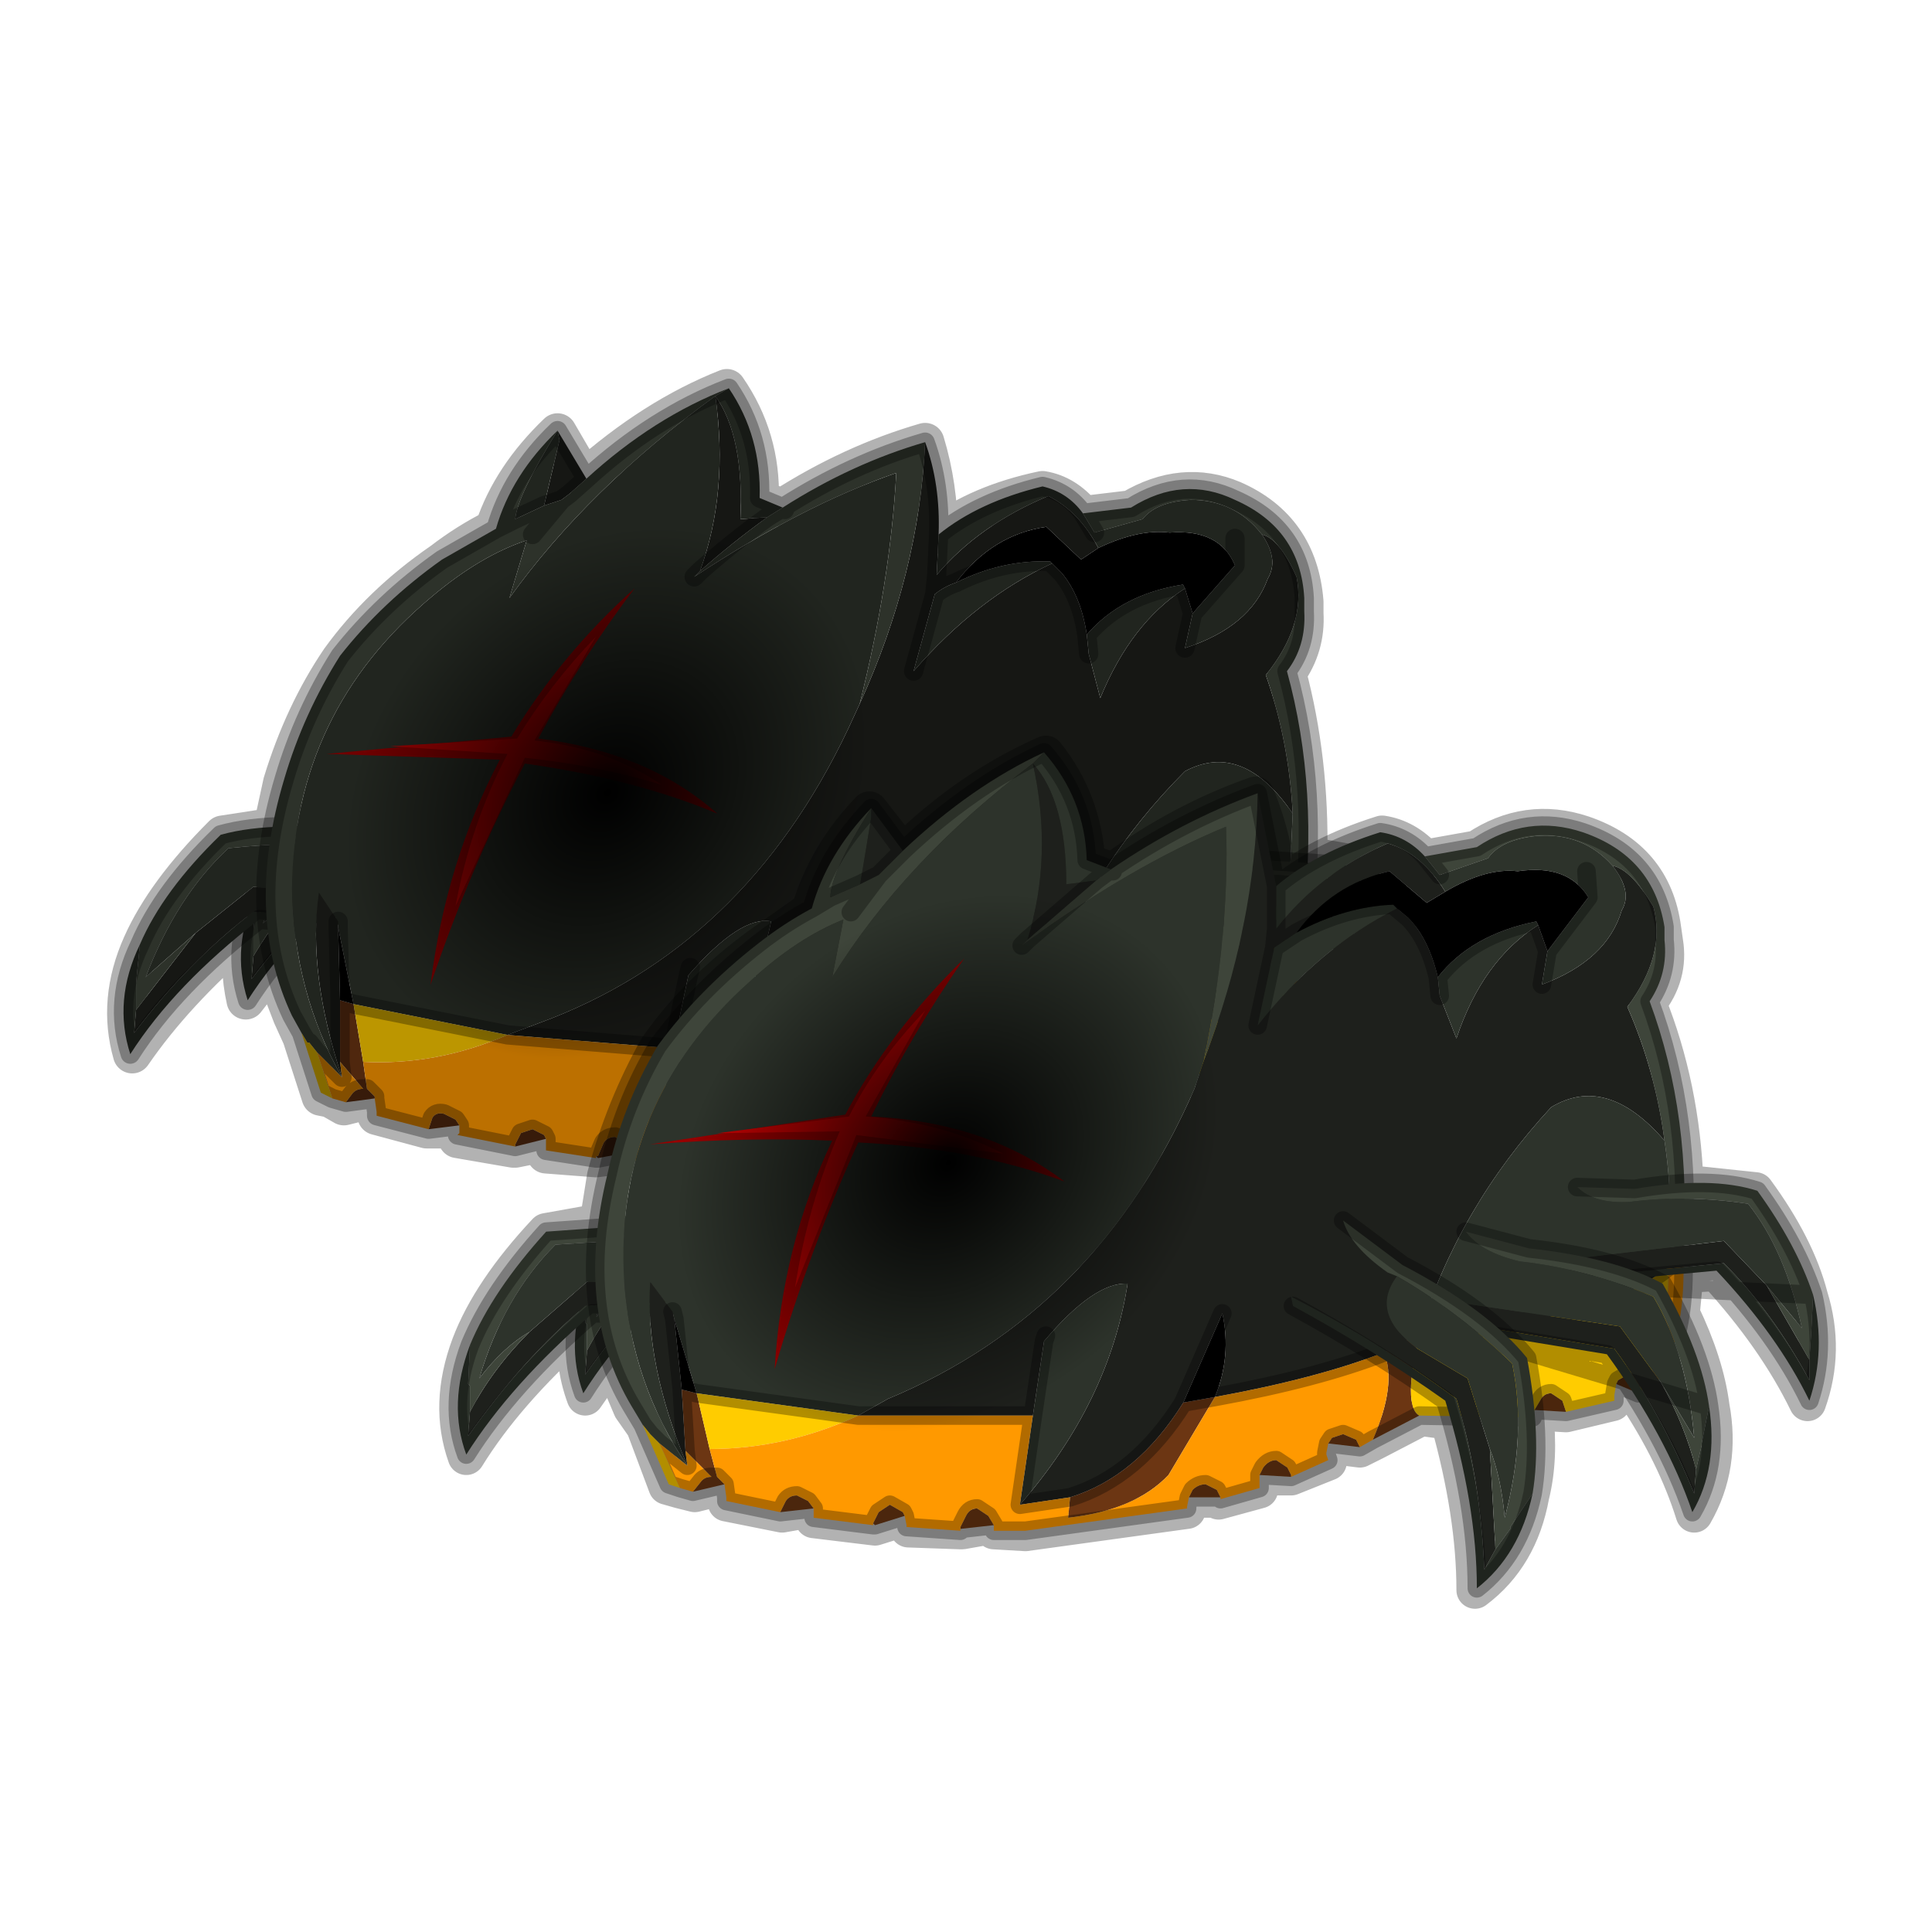 <?xml version="1.0" encoding="UTF-8" standalone="no"?>
<svg xmlns:xlink="http://www.w3.org/1999/xlink" height="520.0px" width="520.0px" xmlns="http://www.w3.org/2000/svg">
  <g transform="matrix(10.0, 0.0, 0.0, 10.0, 0.0, 0.0)">
    <use height="52.0" transform="matrix(1.0, 0.0, 0.0, 1.0, 0.0, 0.0)" width="52.0" xlink:href="#shape0"/>
    <use height="23.35" transform="matrix(1.036, 0.0, 0.0, 1.036, 2.885, 9.932)" width="34.7" xlink:href="#sprite0"/>
    <use height="23.5" transform="matrix(1.0, 0.0, 0.0, 1.0, 11.8, 19.8)" width="37.6" xlink:href="#shape3"/>
    <use height="141.85" transform="matrix(0.108, 0.002, -0.023, 0.105, 19.15, 23.7)" width="148.25" xlink:href="#sprite1"/>
  </g>
  <defs>
    <g id="shape0" transform="matrix(1.0, 0.0, 0.0, 1.0, 0.0, 0.0)">
      <path d="M52.0 0.0 L52.0 52.0 0.0 52.0 0.0 0.0 52.0 0.0" fill="#795fa9" fill-opacity="0.0" fill-rule="evenodd" stroke="none"/>
    </g>
    <g id="sprite0" transform="matrix(1.0, 0.0, 0.0, 1.0, 0.4, 0.5)">
      <use height="23.35" transform="matrix(1.0, 0.0, 0.0, 1.0, -0.4, -0.5)" width="34.7" xlink:href="#shape1"/>
      <use height="141.85" transform="matrix(0.099, 0.009, -0.028, 0.1, 7.25, 2.75)" width="148.25" xlink:href="#sprite1"/>
    </g>
    <g id="shape1" transform="matrix(1.0, 0.0, 0.0, 1.0, 0.4, 0.5)">
      <path d="M30.7 5.55 Q30.55 3.65 28.85 2.9 27.55 2.35 26.2 3.15 L24.95 3.3 Q24.5 2.75 23.9 2.65 22.25 3.0 21.2 3.8 21.2 2.55 20.85 1.4 18.95 1.95 17.15 3.1 L16.55 2.9 Q16.6 1.3 15.7 0.0 13.8 0.75 12.0 2.35 L11.3 1.15 Q10.1 2.3 9.65 3.65 8.95 4.0 8.3 4.5 6.7 5.6 5.65 7.05 4.7 8.45 4.15 10.25 L3.9 11.4 2.6 11.6 Q1.1 13.1 0.5 14.45 -0.15 15.9 0.25 17.3 1.35 15.7 3.15 14.15 3.0 15.0 3.2 15.9 L3.9 15.0 4.4 16.3 4.65 16.85 5.15 18.4 5.4 18.45 5.75 18.65 6.55 18.45 6.6 18.8 6.6 18.9 7.9 19.25 8.7 19.25 8.7 19.4 8.7 19.5 10.15 19.75 10.15 19.7 10.2 19.75 10.95 19.6 11.0 19.85 11.0 19.9 12.3 20.0 13.1 19.9 13.15 20.1 13.9 20.1 17.95 19.8 17.95 19.75 18.0 19.5 18.75 19.55 18.75 19.6 19.75 19.4 19.75 19.3 19.7 19.2 19.8 19.05 20.55 19.1 20.6 19.1 21.5 18.8 21.45 18.7 21.5 18.6 21.55 18.35 22.3 18.5 22.65 18.35 Q23.25 18.1 23.85 17.8 L24.55 17.9 Q25.05 20.35 24.9 22.35 26.05 21.55 26.45 20.0 26.75 19.05 26.7 17.8 L27.5 17.95 28.65 17.7 28.65 17.55 28.75 17.25 29.2 17.5 Q30.05 19.2 30.4 20.7 31.15 19.55 31.05 17.95 31.0 16.85 30.45 15.55 L30.6 14.45 31.4 14.5 Q32.8 16.25 33.45 17.95 34.0 16.7 33.7 15.25 33.45 13.95 32.5 12.45 L30.8 12.15 Q30.85 9.65 30.25 7.4 30.75 6.7 30.7 5.85 L30.7 5.55 Z" fill="none" stroke="#000000" stroke-linecap="round" stroke-linejoin="round" stroke-opacity="0.302" stroke-width="1.0"/>
      <path d="M11.15 12.55 L11.35 12.1 11.4 10.75 11.3 10.15 Q10.7 10.55 9.6 10.55 L9.4 10.5 Q9.35 11.7 7.85 11.7 L6.45 11.55 Q5.65 12.1 4.95 12.75 4.05 13.65 3.4 14.75 L3.35 15.35 Q4.75 13.5 6.45 12.2 L11.15 12.55" fill="#161714" fill-rule="evenodd" stroke="none"/>
      <path d="M3.4 14.75 Q4.05 13.65 4.95 12.75 L3.65 13.9 Q4.45 11.8 5.8 10.55 7.65 10.35 9.4 10.5 L9.6 10.55 Q10.7 10.55 11.3 10.15 L9.4 10.15 Q7.05 9.8 5.6 10.2 4.1 11.65 3.5 13.05 L3.4 14.05 3.4 14.75" fill="#2d322a" fill-rule="evenodd" stroke="none"/>
      <path d="M11.15 12.55 L6.45 12.2 Q4.75 13.5 3.35 15.35 L3.4 14.75 3.4 14.05 3.5 13.05 Q2.8 14.5 3.25 15.9 4.4 14.1 6.6 12.4 L11.05 12.7 11.15 12.55 M4.95 12.75 Q5.65 12.1 6.45 11.55 L7.85 11.7 Q9.35 11.7 9.4 10.5 7.65 10.35 5.8 10.55 4.45 11.8 3.65 13.9 L4.95 12.75" fill="#21251f" fill-rule="evenodd" stroke="none"/>
      <path d="M11.3 10.15 L9.4 10.15 Q7.05 9.8 5.6 10.2 4.1 11.65 3.5 13.05 2.8 14.5 3.25 15.9 4.4 14.1 6.6 12.4 L11.05 12.7" fill="none" stroke="#000000" stroke-linecap="round" stroke-linejoin="round" stroke-opacity="0.302" stroke-width="0.5"/>
      <path d="M8.1 13.95 L8.3 13.5 8.35 12.15 8.25 11.55 Q7.65 11.95 6.55 11.95 L6.35 11.9 Q6.3 13.1 4.8 13.1 L3.4 12.95 1.9 14.15 0.35 16.15 0.3 16.75 Q1.7 14.9 3.4 13.6 L8.1 13.95" fill="#161714" fill-rule="evenodd" stroke="none"/>
      <path d="M0.35 16.15 L1.9 14.15 0.6 15.3 Q1.4 13.2 2.75 11.95 4.6 11.75 6.35 11.9 L6.55 11.95 Q7.65 11.95 8.25 11.55 L6.35 11.55 Q4.0 11.2 2.55 11.6 1.05 13.05 0.45 14.45 L0.35 15.45 0.35 16.15" fill="#2d322a" fill-rule="evenodd" stroke="none"/>
      <path d="M8.1 13.95 L3.4 13.6 Q1.7 14.9 0.3 16.75 L0.35 16.15 0.35 15.45 0.45 14.45 Q-0.25 15.9 0.2 17.3 1.35 15.5 3.55 13.8 L8.0 14.1 8.1 13.95 M1.9 14.15 L3.4 12.95 4.8 13.1 Q6.3 13.1 6.35 11.9 4.6 11.75 2.75 11.95 1.4 13.2 0.6 15.3 L1.9 14.15" fill="#21251f" fill-rule="evenodd" stroke="none"/>
      <path d="M8.25 11.55 L6.35 11.55 Q4.0 11.2 2.55 11.6 1.05 13.05 0.45 14.45 -0.25 15.9 0.2 17.3 1.35 15.5 3.55 13.8 L8.0 14.1" fill="none" stroke="#000000" stroke-linecap="round" stroke-linejoin="round" stroke-opacity="0.302" stroke-width="0.5"/>
      <path d="M10.95 3.05 L11.35 1.35 11.3 1.1 12.05 2.35 11.6 2.75 11.4 2.9 10.95 3.05 M20.85 1.4 Q21.25 2.5 21.2 3.8 L21.15 4.85 Q22.25 3.55 24.05 2.8 24.85 3.2 25.35 4.15 L24.9 4.45 24.0 3.6 Q22.6 3.8 21.65 5.05 21.35 5.15 21.1 5.35 L20.55 7.35 Q22.2 5.45 24.15 4.55 L24.4 4.8 Q24.9 5.4 25.05 6.4 L25.1 6.9 25.4 8.05 Q26.2 6.1 27.6 5.2 L27.8 5.85 27.6 6.75 Q29.3 6.2 29.75 4.95 30.05 4.45 29.6 3.8 30.05 3.9 30.5 4.9 30.75 6.15 29.7 7.45 30.3 9.15 30.4 11.05 29.1 9.15 27.6 9.95 25.15 12.4 24.0 15.6 L23.05 16.05 18.85 16.95 Q19.3 15.9 19.2 14.8 L18.0 17.0 Q16.75 18.9 15.05 19.3 L13.85 19.4 Q16.2 16.9 16.85 13.85 16.05 13.7 14.7 15.25 L14.3 17.15 10.0 16.8 10.8 16.5 Q16.15 14.55 18.85 8.85 L19.15 8.2 Q20.7 4.8 20.85 1.4 M21.1 5.35 L21.15 4.85 21.1 5.35 M15.0 4.75 Q15.75 2.7 15.4 0.2 16.15 1.25 16.05 3.4 L16.75 3.35 Q15.85 4.0 15.0 4.75 M14.75 15.05 L14.7 15.25 14.75 15.05 M5.6 13.85 L5.6 14.0 5.65 15.9 5.65 17.5 5.7 17.9 Q4.8 15.2 5.1 13.1 L5.6 13.85" fill="#161714" fill-rule="evenodd" stroke="none"/>
      <path d="M11.3 1.1 L11.35 1.35 10.95 3.05 10.2 3.4 Q10.25 2.8 11.3 1.1 M5.7 17.9 Q4.45 15.7 4.4 13.0 4.45 8.4 8.05 5.4 9.3 4.35 10.5 3.95 L10.05 5.45 Q12.1 2.6 15.4 0.2 L15.75 0.0 Q16.6 1.25 16.55 2.85 L17.15 3.1 16.75 3.35 16.05 3.4 Q16.15 1.25 15.4 0.2 15.75 2.7 15.0 4.75 L14.85 4.9 Q17.65 3.05 20.1 2.2 19.95 5.0 19.15 8.2 L18.85 8.85 Q16.15 14.55 10.8 16.5 L10.0 16.8 6.0 16.0 5.6 14.0 5.6 13.85 5.1 13.1 Q4.8 15.2 5.7 17.9 M21.2 3.8 Q22.25 2.95 23.9 2.55 24.55 2.7 24.95 3.25 L25.25 3.75 26.5 3.4 Q26.85 2.95 27.75 2.9 28.9 2.9 29.6 3.8 30.05 4.45 29.75 4.95 29.3 6.2 27.6 6.75 L27.8 5.85 28.9 4.6 Q28.5 3.65 27.2 3.75 26.4 3.65 25.35 4.15 24.85 3.2 24.05 2.8 22.25 3.55 21.15 4.85 L21.2 3.8 M30.4 11.05 L30.25 14.3 Q28.55 15.55 24.0 15.6 25.15 12.4 27.6 9.95 29.1 9.15 30.4 11.05 M25.05 6.4 Q25.95 5.35 27.55 5.1 L27.6 5.2 Q26.2 6.1 25.4 8.05 L25.1 6.9 25.05 6.4 M21.65 5.05 Q22.85 4.45 24.1 4.5 L24.15 4.55 Q22.2 5.45 20.55 7.35 L21.1 5.35 Q21.35 5.15 21.65 5.05 M14.3 17.15 L14.7 15.25 Q16.05 13.7 16.85 13.85 16.2 16.9 13.85 19.4 L14.3 17.15 M28.9 3.9 L28.9 4.6 28.9 3.9" fill="#21251f" fill-rule="evenodd" stroke="none"/>
      <path d="M10.95 3.05 L11.4 2.9 11.6 2.75 12.05 2.35 Q13.8 0.75 15.75 0.0 L15.4 0.2 Q12.1 2.6 10.05 5.45 L10.5 3.95 Q9.3 4.35 8.05 5.4 4.45 8.4 4.4 13.0 4.45 15.7 5.7 17.9 L5.05 17.25 4.85 17.0 4.8 17.0 4.65 16.75 4.4 16.3 Q3.15 13.65 4.2 10.15 4.7 8.45 5.65 6.95 6.75 5.55 8.3 4.45 L9.7 3.65 Q10.1 2.25 11.3 1.1 10.25 2.8 10.2 3.4 L10.95 3.05 M17.15 3.1 Q18.95 1.95 20.85 1.4 20.7 4.8 19.15 8.2 19.95 5.0 20.1 2.2 17.65 3.05 14.85 4.9 L15.0 4.75 Q15.85 4.0 16.75 3.35 L17.15 3.1 17.2 3.15 17.15 3.1 M24.95 3.25 L26.2 3.1 Q27.55 2.25 28.9 2.9 30.6 3.65 30.7 5.45 L30.7 5.8 Q30.75 6.7 30.25 7.35 31.1 10.45 30.65 13.95 L30.25 14.3 30.4 11.05 Q30.3 9.15 29.7 7.45 30.75 6.15 30.5 4.9 30.05 3.9 29.6 3.8 28.9 2.9 27.75 2.9 26.85 2.95 26.5 3.4 L25.25 3.75 24.95 3.25 M10.2 3.4 L9.7 3.65 10.2 3.4 M10.65 3.8 L11.4 2.9 10.65 3.8" fill="#2d322a" fill-rule="evenodd" stroke="none"/>
      <path d="M29.3 17.55 L28.75 17.25 28.8 17.1 Q29.0 16.95 29.15 16.95 L29.4 17.15 29.3 17.55 M27.5 17.9 L26.7 17.75 26.8 17.5 27.15 17.4 27.4 17.55 27.5 17.9 M23.85 17.75 Q23.3 18.05 22.65 18.3 23.35 16.85 23.05 16.05 L24.0 15.6 Q23.4 17.45 23.85 17.75 M22.3 18.45 L21.55 18.3 21.65 18.2 21.95 18.05 Q22.15 18.05 22.2 18.25 L22.3 18.45 M20.6 19.1 L19.8 19.0 19.9 18.8 Q20.05 18.65 20.2 18.65 L20.5 18.85 20.6 19.05 20.6 19.1 M18.75 19.55 L18.05 19.45 18.1 19.35 Q18.25 19.2 18.4 19.2 L18.7 19.4 18.75 19.55 M13.15 19.85 L12.35 20.0 12.3 19.95 12.35 19.95 12.5 19.6 Q12.6 19.45 12.8 19.45 L13.05 19.65 13.15 19.85 M11.0 19.5 L10.2 19.7 10.2 19.65 10.35 19.35 10.65 19.25 10.95 19.4 11.0 19.5 M8.75 19.15 L7.95 19.25 8.05 18.95 Q8.15 18.8 8.35 18.85 L8.65 19.0 8.75 19.15 M6.55 18.45 L5.8 18.55 5.95 18.35 Q6.05 18.2 6.25 18.2 L5.65 17.5 5.65 15.9 6.0 16.0 6.25 17.5 6.35 18.2 6.55 18.4 6.55 18.45 M18.0 17.0 L18.85 16.95 Q18.4 17.95 17.55 18.85 16.65 19.75 15.0 19.85 L15.05 19.3 Q16.75 18.9 18.0 17.0 M6.35 18.2 L6.25 18.2 6.35 18.2" fill="#4f270e" fill-rule="evenodd" stroke="none"/>
      <path d="M27.6 5.2 L27.55 5.1 Q25.95 5.35 25.05 6.4 24.9 5.4 24.4 4.8 L24.15 4.55 24.1 4.5 Q22.85 4.45 21.65 5.05 22.6 3.8 24.0 3.6 L24.9 4.45 25.35 4.15 Q26.4 3.65 27.2 3.75 28.5 3.65 28.9 4.6 L27.8 5.85 27.6 5.2 M18.85 16.95 L18.0 17.0 19.2 14.8 Q19.3 15.9 18.85 16.95 M5.65 15.9 L5.6 14.0 6.0 16.0 5.65 15.9" fill="#000000" fill-rule="evenodd" stroke="none"/>
      <path d="M29.5 17.4 L29.3 17.55 29.4 17.15 29.15 16.95 Q29.0 16.95 28.8 17.1 L28.75 17.25 28.7 17.5 28.65 17.7 27.5 17.9 27.4 17.55 27.15 17.4 26.8 17.5 26.7 17.75 26.7 17.9 26.7 17.95 23.85 17.75 Q23.4 17.45 24.0 15.6 28.55 15.55 30.25 14.3 30.2 15.95 29.5 17.4 M5.45 18.45 L5.15 18.3 4.65 16.75 4.8 17.0 4.85 17.0 5.05 17.25 5.45 18.45 M6.0 16.0 L10.0 16.8 Q8.15 17.6 6.25 17.5 L6.0 16.0" fill="#bc9600" fill-rule="evenodd" stroke="none"/>
      <path d="M30.65 13.95 Q30.65 15.85 29.85 17.15 29.7 17.2 29.5 17.4 30.2 15.95 30.25 14.3 L30.65 13.95 M22.65 18.3 L22.3 18.45 22.2 18.25 Q22.15 18.05 21.95 18.05 L21.65 18.2 21.55 18.3 21.5 18.55 21.5 18.6 21.5 18.75 20.6 19.1 20.6 19.05 20.5 18.85 20.2 18.65 Q20.05 18.65 19.9 18.8 L19.8 19.0 19.75 19.15 19.75 19.2 19.75 19.3 18.8 19.6 18.75 19.55 18.7 19.4 18.4 19.2 Q18.25 19.2 18.1 19.35 L18.05 19.45 17.95 19.7 17.95 19.75 13.9 20.1 13.15 20.05 13.15 19.85 13.05 19.65 12.8 19.45 Q12.6 19.45 12.5 19.6 L12.35 19.95 12.3 19.95 12.3 20.0 11.0 19.8 11.0 19.5 10.95 19.4 10.65 19.25 10.35 19.35 10.2 19.65 10.2 19.7 8.7 19.4 8.75 19.35 8.75 19.15 8.65 19.0 8.35 18.85 Q8.15 18.8 8.05 18.95 L7.95 19.25 6.6 18.9 6.6 18.8 6.55 18.45 6.55 18.4 6.35 18.2 6.25 17.5 Q8.15 17.6 10.0 16.8 L14.3 17.15 13.85 19.4 15.05 19.3 15.0 19.85 Q16.65 19.75 17.55 18.85 18.4 17.95 18.85 16.95 L23.05 16.05 Q23.35 16.85 22.65 18.3 M5.8 18.55 L5.45 18.45 5.05 17.25 5.7 17.9 5.65 17.5 6.25 18.2 Q6.05 18.2 5.95 18.35 L5.8 18.55" fill="#bc7000" fill-rule="evenodd" stroke="none"/>
      <path d="M10.95 3.05 L11.4 2.9 11.6 2.75 12.05 2.35 11.3 1.1 M10.2 3.4 L10.95 3.05 M15.75 0.0 Q13.8 0.75 12.05 2.35 M15.75 0.0 Q16.6 1.25 16.55 2.85 L17.15 3.1 Q18.95 1.95 20.85 1.4 21.25 2.5 21.2 3.8 22.25 2.95 23.9 2.55 24.55 2.7 24.95 3.25 L26.2 3.1 Q27.55 2.25 28.9 2.9 30.6 3.65 30.7 5.45 L30.7 5.8 Q30.75 6.7 30.25 7.35 31.1 10.45 30.65 13.95 30.65 15.85 29.85 17.15 29.7 17.2 29.5 17.4 L29.3 17.55 28.75 17.25 28.7 17.5 28.65 17.7 27.5 17.9 26.7 17.75 26.7 17.9 26.7 17.95 23.85 17.75 Q23.3 18.05 22.65 18.3 L22.3 18.45 21.55 18.3 21.5 18.55 21.5 18.6 21.5 18.75 20.6 19.1 19.8 19.0 19.75 19.15 19.75 19.2 19.75 19.3 18.8 19.6 18.75 19.55 18.05 19.45 17.95 19.7 17.95 19.75 13.9 20.1 13.15 20.05 13.15 19.85 12.35 20.0 12.3 20.0 11.0 19.8 11.0 19.5 10.2 19.7 8.7 19.4 8.75 19.35 8.75 19.15 7.95 19.25 6.6 18.9 6.6 18.8 6.55 18.45 5.8 18.55 5.45 18.45 5.15 18.3 4.65 16.75 4.4 16.3 Q3.15 13.65 4.2 10.15 4.7 8.45 5.65 6.95 6.75 5.55 8.3 4.45 L9.7 3.65 Q10.1 2.25 11.3 1.1 M30.25 14.3 L30.65 13.95 M24.95 3.25 L25.25 3.75 M28.75 17.25 L28.8 17.1 Q29.0 16.95 29.15 16.95 L29.4 17.15 29.3 17.55 M26.7 17.75 L26.8 17.5 27.15 17.4 27.4 17.55 27.5 17.9 M25.05 6.4 Q25.95 5.35 27.55 5.1 L27.6 5.2 27.8 5.85 28.9 4.6 28.9 3.9 M21.65 5.05 Q22.85 4.45 24.1 4.5 L24.15 4.55 24.4 4.8 Q24.9 5.4 25.05 6.4 L25.1 6.9 M27.8 5.85 L27.6 6.75 M21.15 4.85 L21.1 5.35 Q21.35 5.15 21.65 5.05 M21.2 3.8 L21.15 4.85 M21.1 5.35 L20.55 7.35 M16.75 3.35 L17.15 3.1 17.2 3.15 M14.85 4.9 L15.0 4.75 M16.75 3.35 Q15.85 4.0 15.0 4.75 M10.0 16.8 L14.3 17.15 14.7 15.25 14.75 15.05 M18.85 16.95 L18.0 17.0 Q16.75 18.9 15.05 19.3 M19.2 14.8 L18.0 17.0 M12.3 19.95 L12.35 19.95 12.5 19.6 Q12.6 19.45 12.8 19.45 L13.05 19.65 13.15 19.85 M10.2 19.65 L10.35 19.35 10.65 19.25 10.95 19.4 11.0 19.5 M12.3 20.0 L12.3 19.95 M18.05 19.45 L18.1 19.35 Q18.25 19.2 18.4 19.2 L18.7 19.4 18.75 19.55 M13.85 19.4 L15.05 19.3 M14.3 17.15 L13.85 19.4 M19.8 19.0 L19.9 18.8 Q20.05 18.65 20.2 18.65 L20.5 18.85 20.6 19.05 20.6 19.1 M21.55 18.3 L21.65 18.2 21.95 18.05 Q22.15 18.05 22.2 18.25 L22.3 18.45 M23.05 16.05 L24.0 15.6 M18.85 16.95 L23.05 16.05 M30.25 14.3 Q28.55 15.55 24.0 15.6 M11.4 2.9 L10.65 3.8 M9.7 3.65 L10.2 3.4 M5.6 14.0 L5.6 13.85 M5.7 17.9 L5.65 17.5 5.65 15.9 5.6 14.0 M6.0 16.0 L10.0 16.8 M6.35 18.2 L6.55 18.4 6.55 18.45 M5.05 17.25 L4.85 17.0 4.8 17.0 4.65 16.75 M5.65 15.9 L6.0 16.0 M5.8 18.55 L5.95 18.35 Q6.05 18.2 6.25 18.2 L6.35 18.2 M10.2 19.7 L10.2 19.65 M7.95 19.25 L8.05 18.95 Q8.15 18.8 8.35 18.85 L8.65 19.0 8.75 19.15 M5.7 17.9 L5.05 17.25" fill="none" stroke="#000000" stroke-linecap="round" stroke-linejoin="round" stroke-opacity="0.302" stroke-width="0.5"/>
      <path d="M5.3 9.5 L9.8 9.65 Q8.4 12.3 8.0 15.5 9.05 12.4 10.45 9.75 13.3 10.15 15.45 11.05 13.65 9.45 10.8 9.1 11.9 7.05 13.3 5.2 11.4 6.9 10.1 9.05 L5.3 9.5" fill="#700000" fill-rule="evenodd" stroke="none"/>
      <path d="M10.25 9.1 L6.95 9.3 10.0 9.5 Q9.05 11.3 8.65 13.45 L10.45 9.6 Q12.35 9.8 14.0 10.3 12.6 9.35 10.7 9.15 L12.3 6.45 Q11.1 7.7 10.25 9.1" fill="#950101" fill-rule="evenodd" stroke="none"/>
      <path d="M27.7 13.95 L31.6 13.7 32.6 14.9 33.55 16.9 33.45 17.5 Q32.65 15.65 31.55 14.3 L27.75 14.4 27.7 13.95" fill="#161714" fill-rule="evenodd" stroke="none"/>
      <path d="M32.6 14.9 L33.4 16.1 Q33.15 14.05 32.3 12.8 L29.3 12.6 Q28.45 12.55 28.1 12.1 L29.5 12.25 32.55 12.45 Q33.45 13.9 33.7 15.25 L33.6 16.25 33.55 16.9 32.6 14.9" fill="#2d322a" fill-rule="evenodd" stroke="none"/>
      <path d="M32.6 14.9 L31.6 13.7 27.7 13.95 Q27.7 13.25 27.85 12.7 L28.1 12.1 Q28.45 12.55 29.3 12.6 L32.3 12.8 Q33.15 14.05 33.4 16.1 L32.6 14.9 M27.75 14.4 L31.55 14.3 Q32.65 15.65 33.45 17.5 L33.55 16.9 33.6 16.25 33.7 15.25 Q34.0 16.7 33.45 18.0 32.8 16.25 31.4 14.5 L27.85 14.6 27.75 14.4" fill="#21251f" fill-rule="evenodd" stroke="none"/>
      <path d="M33.7 15.25 Q33.45 13.9 32.55 12.45 L29.5 12.25 28.1 12.1 M27.85 14.6 L31.4 14.5 Q32.8 16.25 33.45 18.0 34.0 16.7 33.7 15.25 Z" fill="none" stroke="#000000" stroke-linecap="round" stroke-linejoin="round" stroke-opacity="0.302" stroke-width="0.5"/>
      <path d="M29.9 17.3 L30.65 19.6 30.5 20.15 Q29.85 18.05 28.8 16.3 L24.65 15.3 24.65 14.8 28.95 15.75 29.9 17.3" fill="#161714" fill-rule="evenodd" stroke="none"/>
      <path d="M30.65 19.6 L29.9 17.3 30.65 18.7 Q30.6 16.55 29.85 15.05 28.2 14.2 26.6 13.9 25.65 13.55 25.3 13.0 L26.85 13.6 Q28.95 13.9 30.1 14.7 30.95 16.5 31.05 17.95 L30.8 18.9 30.65 19.6" fill="#2d322a" fill-rule="evenodd" stroke="none"/>
      <path d="M30.65 19.6 L30.8 18.9 31.05 17.95 Q31.15 19.5 30.4 20.7 29.95 18.65 28.6 16.5 26.8 15.85 24.75 15.55 L24.65 15.3 28.8 16.3 Q29.85 18.05 30.5 20.15 L30.65 19.6 M25.3 13.0 Q25.65 13.55 26.6 13.9 28.2 14.2 29.85 15.05 30.6 16.55 30.65 18.7 L29.9 17.3 28.95 15.75 24.65 14.8 25.0 13.6 25.3 13.0" fill="#21251f" fill-rule="evenodd" stroke="none"/>
      <path d="M31.05 17.95 Q30.95 16.5 30.1 14.7 28.95 13.9 26.85 13.6 L25.3 13.0 M24.75 15.55 Q26.8 15.85 28.6 16.5 29.95 18.65 30.4 20.7 31.15 19.5 31.05 17.95 Z" fill="none" stroke="#000000" stroke-linecap="round" stroke-linejoin="round" stroke-opacity="0.302" stroke-width="0.5"/>
      <path d="M20.9 14.45 L21.0 14.0 21.8 12.95 22.3 12.55 Q22.45 13.25 23.35 14.0 L23.55 14.1 Q22.8 15.0 23.9 16.0 L25.1 16.85 25.55 18.75 25.55 21.35 25.2 21.8 Q25.25 19.5 24.75 17.35 22.95 15.7 20.9 14.45" fill="#161714" fill-rule="evenodd" stroke="none"/>
      <path d="M25.55 21.35 L25.55 18.75 25.8 20.5 Q26.5 18.4 26.25 16.5 L23.55 14.1 23.35 14.0 Q22.45 13.25 22.3 12.55 L23.7 13.8 Q25.7 15.1 26.6 16.4 26.9 18.5 26.5 19.95 L25.95 20.75 25.55 21.35" fill="#2d322a" fill-rule="evenodd" stroke="none"/>
      <path d="M20.9 14.45 Q22.95 15.7 24.75 17.35 25.25 19.5 25.2 21.8 L25.55 21.35 25.95 20.75 26.5 19.95 Q26.1 21.55 24.95 22.3 25.1 20.15 24.5 17.4 L20.9 14.7 20.9 14.45 M25.55 18.75 L25.1 16.85 23.9 16.0 Q22.8 15.0 23.55 14.1 L26.25 16.5 Q26.5 18.4 25.8 20.5 L25.55 18.75" fill="#21251f" fill-rule="evenodd" stroke="none"/>
      <path d="M22.3 12.55 L23.7 13.8 Q25.7 15.1 26.6 16.4 26.9 18.5 26.5 19.95 26.1 21.55 24.95 22.3 25.1 20.15 24.5 17.4 L20.9 14.7" fill="none" stroke="#000000" stroke-linecap="round" stroke-linejoin="round" stroke-opacity="0.302" stroke-width="0.5"/>
    </g>
    <g id="sprite1" transform="matrix(1.0, 0.0, 0.0, 1.0, 0.0, 0.0)">
      <use height="141.85" transform="matrix(1.0, 0.0, 0.0, 1.0, 0.0, 0.0)" width="148.25" xlink:href="#shape2"/>
    </g>
    <g id="shape2" transform="matrix(1.0, 0.0, 0.0, 1.0, 0.0, 0.0)">
      <path d="M104.5 7.8 L110.15 10.7 Q133.55 23.85 143.25 48.75 154.05 76.6 141.5 102.75 128.95 128.9 100.3 138.05 71.7 147.25 43.8 134.05 15.9 120.85 5.05 93.05 -5.8 65.25 6.75 39.15 L6.8 39.05 Q19.4 12.95 48.0 3.75 76.6 -5.4 104.5 7.8" fill="url(#gradient0)" fill-rule="evenodd" stroke="none"/>
    </g>
    <radialGradient cx="0" cy="0" gradientTransform="matrix(0.091, 0.0, 0.0, 0.095, 74.1, 70.9)" gradientUnits="userSpaceOnUse" id="gradient0" r="819.2" spreadMethod="pad">
      <stop offset="0.0" stop-color="#000000"/>
      <stop offset="0.886" stop-color="#000000" stop-opacity="0.0"/>
    </radialGradient>
    <g id="shape3" transform="matrix(1.0, 0.0, 0.0, 1.0, -11.8, -19.8)">
      <path d="M29.25 23.2 Q29.15 21.55 28.15 20.3 26.1 21.2 24.3 22.95 L23.4 21.8 Q22.25 23.0 21.8 24.5 L20.45 25.45 Q18.75 26.7 17.7 28.2 16.8 29.8 16.3 31.65 L16.1 32.9 14.7 33.15 Q13.2 34.75 12.65 36.2 12.05 37.8 12.55 39.2 13.6 37.5 15.55 35.75 15.4 36.65 15.75 37.6 L16.45 36.6 17.0 37.9 17.35 38.4 17.95 40.0 18.3 40.1 18.7 40.2 19.5 40.0 19.55 40.35 19.55 40.45 21.05 40.75 21.9 40.6 21.9 40.8 21.9 40.9 23.55 41.1 24.35 40.85 24.45 41.1 24.45 41.15 25.85 41.2 25.9 41.2 26.75 41.05 26.75 41.2 27.6 41.25 31.95 40.65 31.95 40.6 32.0 40.35 32.8 40.35 32.8 40.4 33.9 40.1 33.85 40.0 33.85 39.95 33.9 39.75 34.75 39.75 35.75 39.35 35.75 39.2 35.75 39.15 35.8 38.9 36.6 39.0 37.0 38.8 38.25 38.15 39.0 38.25 Q39.7 40.75 39.7 42.8 40.9 41.9 41.2 40.25 41.45 39.25 41.3 38.0 L42.15 38.05 43.4 37.75 43.4 37.6 43.45 37.3 44.0 37.5 Q45.1 39.15 45.6 40.75 46.35 39.45 46.05 37.85 45.9 36.7 45.25 35.35 L45.35 34.3 46.2 34.25 Q47.8 36.0 48.65 37.75 49.15 36.35 48.7 34.9 48.35 33.55 47.25 32.05 L45.35 31.85 Q45.25 29.25 44.35 27.0 44.95 26.25 44.8 25.35 L44.75 25.0 Q44.5 23.1 42.6 22.45 41.1 21.95 39.75 22.85 L38.35 23.1 Q37.85 22.55 37.2 22.45 35.45 23.0 34.4 23.9 34.3 22.6 33.8 21.4 31.8 22.1 29.95 23.45 L29.25 23.2 Z" fill="none" stroke="#000000" stroke-linecap="round" stroke-linejoin="round" stroke-opacity="0.302" stroke-width="1.0"/>
      <path d="M24.1 33.55 L24.25 33.05 24.2 31.7 24.0 31.05 Q23.5 31.55 22.2 31.6 L21.95 31.6 Q22.05 32.75 20.45 32.9 L18.95 32.85 Q18.1 33.45 17.4 34.2 16.4 35.2 15.8 36.35 L15.75 37.0 Q17.2 34.95 18.9 33.5 21.45 33.3 24.1 33.55" fill="#1e201c" fill-rule="evenodd" stroke="none"/>
      <path d="M15.8 36.35 Q16.4 35.2 17.4 34.2 16.7 34.6 16.05 35.45 16.7 33.25 18.1 31.85 L21.95 31.6 22.2 31.6 Q23.5 31.55 24.0 31.05 L22.05 31.2 17.85 31.5 Q16.4 33.1 15.8 34.55 L15.75 35.6 15.8 35.65 15.8 36.35" fill="#3e453a" fill-rule="evenodd" stroke="none"/>
      <path d="M24.1 33.55 Q21.45 33.3 18.9 33.5 17.2 34.95 15.75 37.0 L15.8 36.35 15.8 35.65 15.75 35.6 15.8 34.55 Q15.2 36.15 15.7 37.5 16.9 35.6 19.1 33.7 L23.95 33.75 24.1 33.55 M17.4 34.2 Q18.1 33.45 18.95 32.85 L20.45 32.9 Q22.05 32.75 21.95 31.6 L18.1 31.85 Q16.7 33.25 16.05 35.45 16.7 34.6 17.4 34.2" fill="#2d332b" fill-rule="evenodd" stroke="none"/>
      <path d="M24.0 31.05 L22.05 31.2 17.85 31.5 Q16.4 33.1 15.8 34.55 15.2 36.15 15.7 37.5 16.9 35.6 19.1 33.7 L23.95 33.75" fill="none" stroke="#000000" stroke-linecap="round" stroke-linejoin="round" stroke-opacity="0.302" stroke-width="0.5"/>
      <path d="M20.95 35.2 L21.1 34.7 21.05 33.35 20.85 32.7 Q20.35 33.2 19.05 33.25 L18.8 33.25 Q18.9 34.4 17.3 34.55 L15.8 34.5 14.25 35.85 Q13.25 36.85 12.65 38.0 L12.6 38.65 Q14.05 36.6 15.75 35.15 18.3 34.95 20.95 35.2" fill="#1e201c" fill-rule="evenodd" stroke="none"/>
      <path d="M12.65 38.0 Q13.25 36.85 14.25 35.85 13.55 36.25 12.9 37.1 13.55 34.9 14.95 33.5 L18.8 33.25 19.05 33.25 Q20.35 33.2 20.85 32.7 L18.9 32.85 14.7 33.15 Q13.25 34.75 12.65 36.2 L12.6 37.25 12.65 37.3 12.65 38.0" fill="#3e453a" fill-rule="evenodd" stroke="none"/>
      <path d="M20.95 35.2 Q18.3 34.95 15.75 35.15 14.05 36.6 12.6 38.65 L12.65 38.0 12.65 37.3 12.6 37.25 12.65 36.2 Q12.05 37.8 12.55 39.15 13.75 37.25 15.95 35.35 L20.8 35.4 20.95 35.2 M14.25 35.85 L15.8 34.5 17.3 34.55 Q18.9 34.4 18.8 33.25 L14.95 33.5 Q13.55 34.9 12.9 37.1 13.55 36.25 14.25 35.85" fill="#2d332b" fill-rule="evenodd" stroke="none"/>
      <path d="M20.85 32.7 L18.9 32.85 14.7 33.15 Q13.25 34.75 12.65 36.2 12.05 37.8 12.55 39.15 13.75 37.25 15.95 35.35 L20.8 35.4" fill="none" stroke="#000000" stroke-linecap="round" stroke-linejoin="round" stroke-opacity="0.302" stroke-width="0.5"/>
      <path d="M23.15 23.8 L23.45 22.0 23.45 21.75 24.3 22.9 23.8 23.4 23.65 23.55 23.15 23.8 M33.85 21.35 L34.35 23.85 34.35 25.0 Q35.5 23.5 37.35 22.7 38.25 22.95 38.9 24.0 L38.4 24.3 37.4 23.45 Q35.85 23.8 34.9 25.1 L34.3 25.5 33.85 27.6 Q35.5 25.5 37.6 24.45 L37.9 24.7 Q38.45 25.25 38.7 26.3 L38.75 26.8 39.2 27.95 Q39.9 25.85 41.4 24.9 L41.65 25.6 41.5 26.5 Q43.25 25.85 43.65 24.5 43.95 24.0 43.4 23.3 43.9 23.4 44.5 24.4 44.85 25.7 43.8 27.1 44.55 28.8 44.8 30.7 43.25 28.9 41.75 29.8 39.25 32.5 38.2 35.9 L37.25 36.4 Q35.45 37.1 32.7 37.6 33.15 36.5 32.9 35.35 L31.85 37.75 Q30.6 39.75 28.8 40.3 L27.45 40.5 Q29.85 37.75 30.35 34.55 29.45 34.5 28.1 36.1 L27.8 38.1 23.1 38.1 23.9 37.65 Q29.55 35.3 32.15 29.3 L32.4 28.55 Q33.8 24.9 33.85 21.35 M34.3 25.5 L34.35 25.0 34.3 25.5 M27.65 25.3 Q28.35 23.05 27.8 20.55 28.7 21.55 28.7 23.8 L29.5 23.7 27.65 25.3 M28.15 35.95 L28.1 36.1 28.15 35.95 M18.1 35.3 L18.15 35.5 18.35 37.4 18.45 39.05 18.5 39.45 Q17.35 36.7 17.5 34.5 L18.1 35.3" fill="#1e201c" fill-rule="evenodd" stroke="none"/>
      <path d="M23.45 21.75 L23.45 22.0 23.15 23.8 22.35 24.15 Q22.35 23.5 23.45 21.75 M18.5 39.45 Q17.0 37.25 16.8 34.5 16.5 29.7 20.2 26.4 21.45 25.25 22.7 24.75 L22.4 26.3 Q24.35 23.15 27.8 20.55 L28.1 20.25 Q29.2 21.5 29.25 23.15 L29.9 23.4 29.5 23.7 28.7 23.8 Q28.7 21.55 27.8 20.55 28.35 23.05 27.65 25.3 L27.5 25.45 Q30.45 23.3 33.0 22.25 33.1 25.15 32.4 28.55 L32.15 29.3 Q29.55 35.3 23.9 37.65 L23.1 38.1 18.75 37.5 18.15 35.5 18.1 35.3 17.5 34.5 Q17.35 36.7 18.5 39.45 M34.35 23.85 Q35.4 22.95 37.15 22.4 37.85 22.5 38.35 23.05 L38.75 23.55 40.05 23.1 Q40.4 22.6 41.35 22.5 42.6 22.4 43.4 23.3 43.95 24.0 43.65 24.5 43.25 25.85 41.5 26.5 L41.65 25.6 42.75 24.15 Q42.2 23.25 40.85 23.45 40.0 23.35 38.9 24.0 38.25 22.95 37.35 22.7 35.5 23.5 34.35 25.0 L34.35 23.85 M44.8 30.7 Q45.05 32.35 44.9 34.1 43.15 35.55 38.2 35.9 39.25 32.5 41.75 29.8 43.25 28.9 44.8 30.7 M38.7 26.3 Q39.6 25.15 41.35 24.8 L41.4 24.9 Q39.9 25.85 39.2 27.95 L38.75 26.8 38.7 26.3 M34.9 25.1 Q36.2 24.4 37.5 24.35 L37.6 24.45 Q35.5 25.5 33.85 27.6 L34.3 25.5 34.9 25.1 M27.8 38.1 L28.1 36.1 Q29.45 34.5 30.35 34.55 29.85 37.75 27.45 40.5 L27.8 38.1 M42.7 23.45 L42.75 24.15 42.7 23.45" fill="#2d332b" fill-rule="evenodd" stroke="none"/>
      <path d="M23.15 23.8 L23.65 23.55 23.8 23.4 24.3 22.9 Q26.15 21.15 28.1 20.25 L27.8 20.55 Q24.35 23.15 22.4 26.3 L22.7 24.75 Q21.45 25.25 20.2 26.4 16.5 29.7 16.8 34.5 17.0 37.25 18.5 39.45 L17.75 38.85 17.5 38.6 17.3 38.35 17.0 37.85 Q15.45 35.25 16.35 31.6 16.75 29.75 17.7 28.15 18.8 26.65 20.4 25.4 21.1 24.85 21.85 24.45 22.25 23.0 23.45 21.75 22.35 23.5 22.35 24.15 L23.15 23.8 M29.9 23.4 Q31.8 22.1 33.85 21.35 33.8 24.9 32.4 28.55 33.1 25.15 33.0 22.25 30.45 23.3 27.5 25.45 L27.65 25.3 29.5 23.7 29.9 23.4 29.95 23.45 29.9 23.4 M38.35 23.05 L39.75 22.8 Q41.1 21.9 42.6 22.4 44.5 23.05 44.8 24.95 L44.8 25.3 Q44.9 26.2 44.4 26.95 45.55 30.05 45.3 33.75 L44.9 34.1 Q45.05 32.35 44.8 30.7 44.55 28.8 43.8 27.1 44.85 25.7 44.5 24.4 43.9 23.4 43.4 23.3 42.6 22.4 41.35 22.5 40.4 22.6 40.05 23.1 L38.75 23.55 38.35 23.05 M22.35 24.15 L21.85 24.45 22.35 24.15 M22.9 24.55 L23.65 23.55 22.9 24.55" fill="#3e453a" fill-rule="evenodd" stroke="none"/>
      <path d="M44.1 37.5 L43.5 37.25 43.55 37.15 43.9 36.95 44.2 37.15 44.1 37.5 M42.15 38.0 L41.3 37.95 41.45 37.7 Q41.55 37.5 41.75 37.5 L42.05 37.7 42.15 38.0 M38.2 38.1 L36.95 38.75 Q37.6 37.25 37.25 36.4 L38.2 35.9 Q37.75 37.85 38.2 38.1 M36.6 38.95 L35.75 38.85 35.85 38.7 36.15 38.6 36.5 38.75 36.6 38.95 M34.75 39.75 L33.9 39.7 34.0 39.5 Q34.15 39.3 34.35 39.3 L34.65 39.5 34.75 39.7 34.75 39.75 M32.85 40.3 L32.0 40.3 32.1 40.1 Q32.25 39.95 32.45 39.95 L32.75 40.1 32.85 40.3 M26.75 41.05 L25.85 41.15 25.85 41.1 26.0 40.8 Q26.1 40.6 26.3 40.6 L26.6 40.8 26.75 41.05 M24.35 40.8 L23.55 41.05 23.5 41.0 23.65 40.7 23.95 40.5 24.3 40.7 24.35 40.8 M21.9 40.6 L21.0 40.7 21.15 40.4 Q21.25 40.25 21.45 40.25 L21.75 40.4 21.9 40.6 M19.5 39.95 L18.65 40.15 18.85 39.9 Q18.95 39.75 19.15 39.75 L18.45 39.05 18.35 37.4 18.75 37.5 19.1 39.0 19.3 39.75 19.45 39.9 19.5 39.95 M31.85 37.75 L32.7 37.6 31.45 39.7 Q30.55 40.65 28.75 40.85 L28.8 40.3 Q30.6 39.75 31.85 37.75 M19.3 39.75 L19.15 39.75 19.3 39.75" fill="#6c3613" fill-rule="evenodd" stroke="none"/>
      <path d="M41.4 24.9 L41.35 24.8 Q39.6 25.15 38.7 26.3 38.45 25.25 37.9 24.7 L37.6 24.45 37.5 24.35 Q36.2 24.4 34.9 25.1 35.85 23.8 37.4 23.45 L38.4 24.3 38.9 24.0 Q40.0 23.35 40.85 23.45 42.2 23.25 42.75 24.15 L41.65 25.6 41.4 24.9 M32.7 37.6 L31.85 37.75 32.9 35.35 Q33.15 36.5 32.7 37.6 M18.35 37.4 L18.15 35.5 18.75 37.5 18.35 37.4" fill="#000000" fill-rule="evenodd" stroke="none"/>
      <path d="M44.3 37.35 L44.1 37.5 44.2 37.15 43.9 36.95 43.55 37.15 43.5 37.25 43.45 37.55 43.45 37.7 42.15 38.0 42.05 37.7 41.75 37.5 Q41.55 37.5 41.45 37.7 L41.3 37.95 41.25 38.1 41.25 38.15 38.2 38.1 Q37.75 37.85 38.2 35.9 43.15 35.55 44.9 34.1 44.95 35.8 44.3 37.35 M18.3 40.05 L18.0 39.95 17.3 38.35 17.5 38.6 17.75 38.85 18.3 40.05 M18.75 37.5 L23.1 38.1 Q21.15 39.0 19.1 39.0 L18.75 37.5" fill="#ffcc00" fill-rule="evenodd" stroke="none"/>
      <path d="M45.3 33.75 Q45.4 35.7 44.7 37.1 44.55 37.15 44.3 37.35 44.95 35.8 44.9 34.1 L45.3 33.75 M36.95 38.75 L36.6 38.95 36.5 38.75 36.15 38.6 35.85 38.7 35.75 38.85 35.7 39.1 35.7 39.15 35.75 39.3 34.75 39.75 34.75 39.7 34.65 39.5 34.35 39.3 Q34.15 39.3 34.0 39.5 L33.9 39.7 33.9 39.9 33.9 39.95 33.9 40.05 32.85 40.35 32.85 40.3 32.75 40.1 32.45 39.95 Q32.25 39.95 32.1 40.1 L32.0 40.3 31.95 40.55 31.95 40.6 27.6 41.2 26.75 41.2 26.75 41.05 26.6 40.8 26.3 40.6 Q26.1 40.6 26.0 40.8 L25.85 41.1 25.85 41.15 25.85 41.2 24.4 41.1 24.4 41.05 24.35 40.8 24.3 40.7 23.95 40.5 23.65 40.7 23.5 41.0 23.5 41.05 21.9 40.85 21.9 40.8 21.9 40.6 21.75 40.4 21.45 40.25 Q21.25 40.25 21.15 40.4 L21.0 40.7 19.55 40.4 19.55 40.3 19.5 39.95 19.45 39.9 19.3 39.75 19.1 39.0 Q21.15 39.0 23.1 38.1 L27.8 38.1 27.45 40.5 28.8 40.3 28.75 40.85 Q30.55 40.65 31.45 39.7 L32.7 37.6 Q35.45 37.1 37.25 36.4 37.6 37.25 36.95 38.75 M18.65 40.15 L18.3 40.05 17.75 38.85 18.5 39.45 18.45 39.05 19.15 39.75 Q18.95 39.75 18.85 39.9 L18.65 40.15" fill="#ff9900" fill-rule="evenodd" stroke="none"/>
      <path d="M23.15 23.8 L23.65 23.55 23.8 23.4 24.3 22.9 23.45 21.75 M22.35 24.15 L23.15 23.8 M28.1 20.25 Q26.15 21.15 24.3 22.9 M28.1 20.25 Q29.2 21.5 29.25 23.15 L29.9 23.4 Q31.8 22.1 33.85 21.35 L34.35 23.85 Q35.4 22.95 37.15 22.4 37.85 22.5 38.35 23.05 L39.75 22.8 Q41.1 21.9 42.6 22.4 44.5 23.05 44.8 24.95 L44.8 25.3 Q44.9 26.2 44.4 26.95 45.55 30.05 45.3 33.75 45.4 35.7 44.7 37.1 44.55 37.15 44.3 37.35 L44.1 37.5 43.5 37.25 43.45 37.55 43.45 37.7 42.15 38.0 41.3 37.95 41.25 38.1 41.25 38.15 38.2 38.1 36.95 38.75 36.6 38.95 35.75 38.85 35.7 39.1 35.7 39.15 35.75 39.3 34.75 39.75 33.9 39.7 33.9 39.9 33.9 39.95 33.9 40.05 32.85 40.35 32.85 40.3 32.0 40.3 31.95 40.55 31.95 40.6 27.6 41.2 26.75 41.2 26.75 41.05 25.85 41.15 25.85 41.2 24.4 41.1 24.4 41.05 24.35 40.8 23.55 41.05 23.5 41.05 21.9 40.85 21.9 40.8 21.9 40.6 21.0 40.7 19.55 40.4 19.55 40.3 19.5 39.95 18.65 40.15 18.3 40.05 18.0 39.95 17.3 38.35 17.0 37.85 Q15.45 35.25 16.35 31.6 16.75 29.75 17.7 28.15 18.8 26.65 20.4 25.4 21.1 24.85 21.85 24.45 22.25 23.0 23.45 21.75 M44.9 34.1 L45.3 33.75 M38.35 23.05 L38.75 23.55 M43.5 37.25 L43.55 37.15 43.9 36.95 44.2 37.15 44.1 37.5 M41.3 37.95 L41.45 37.7 Q41.55 37.5 41.75 37.5 L42.05 37.7 42.15 38.0 M38.7 26.3 Q39.6 25.15 41.35 24.8 L41.4 24.9 41.65 25.6 42.75 24.15 42.7 23.45 M34.9 25.1 Q36.2 24.4 37.5 24.35 L37.6 24.45 37.9 24.7 Q38.45 25.25 38.7 26.3 L38.75 26.8 M41.65 25.6 L41.5 26.5 M34.35 25.0 L34.3 25.5 34.9 25.1 M34.35 23.85 L34.35 25.0 M34.3 25.5 L33.85 27.6 M29.5 23.7 L29.9 23.4 29.95 23.45 M27.5 25.45 L27.65 25.3 M29.5 23.7 L27.65 25.3 M23.1 38.1 L27.8 38.1 28.1 36.1 28.15 35.95 M32.7 37.6 L31.85 37.75 Q30.6 39.75 28.8 40.3 M32.9 35.35 L31.85 37.75 M25.85 41.15 L25.85 41.1 26.0 40.8 Q26.1 40.6 26.3 40.6 L26.6 40.8 26.75 41.05 M23.5 41.0 L23.65 40.7 23.95 40.5 24.3 40.7 24.35 40.8 M32.0 40.3 L32.1 40.1 Q32.25 39.95 32.45 39.95 L32.75 40.1 32.85 40.3 M27.45 40.5 L28.8 40.3 M27.8 38.1 L27.45 40.5 M33.9 39.7 L34.0 39.5 Q34.15 39.3 34.35 39.3 L34.65 39.5 34.75 39.7 34.75 39.75 M35.75 38.85 L35.85 38.7 36.15 38.6 36.5 38.75 36.6 38.95 M37.25 36.4 L38.2 35.9 M32.7 37.6 Q35.45 37.1 37.25 36.4 M44.9 34.1 Q43.15 35.55 38.2 35.9 M23.65 23.55 L22.9 24.55 M21.85 24.45 L22.35 24.15 M18.15 35.5 L18.1 35.3 M18.5 39.45 L18.45 39.05 18.35 37.4 18.15 35.5 M18.75 37.5 L23.1 38.1 M19.3 39.75 L19.45 39.9 19.5 39.95 M17.75 38.85 L17.5 38.6 17.3 38.35 M18.35 37.4 L18.75 37.5 M18.65 40.15 L18.85 39.9 Q18.95 39.75 19.15 39.75 L19.3 39.75 M23.5 41.05 L23.5 41.0 M21.0 40.7 L21.15 40.4 Q21.25 40.25 21.45 40.25 L21.75 40.4 21.9 40.6 M18.5 39.45 L17.75 38.85" fill="none" stroke="#000000" stroke-linecap="round" stroke-linejoin="round" stroke-opacity="0.302" stroke-width="0.5"/>
      <path d="M17.5 30.8 Q20.15 30.6 22.4 30.7 21.05 33.5 20.85 36.85 21.8 33.6 23.1 30.75 26.2 30.9 28.65 31.8 26.55 30.2 23.45 30.05 24.55 27.8 25.95 25.8 23.95 27.75 22.75 30.0 L17.5 30.8" fill="#990000" fill-rule="evenodd" stroke="none"/>
      <path d="M22.85 30.05 L19.3 30.5 22.6 30.45 Q21.75 32.4 21.4 34.65 L23.05 30.55 27.0 31.05 Q25.35 30.2 23.3 30.05 L24.9 27.2 Q23.6 28.55 22.85 30.05" fill="#ca0202" fill-rule="evenodd" stroke="none"/>
      <path d="M42.15 33.9 L46.4 33.4 47.55 34.6 48.7 36.6 48.7 37.15 Q47.7 35.3 46.4 34.0 L42.3 34.4 42.15 33.9" fill="#1e201c" fill-rule="evenodd" stroke="none"/>
      <path d="M47.55 34.6 L48.5 35.75 Q48.05 33.65 47.05 32.4 45.4 32.15 43.85 32.35 42.9 32.4 42.45 31.95 L44.0 32.0 Q46.05 31.65 47.3 32.05 48.35 33.5 48.8 34.85 L48.75 35.85 48.7 36.6 47.55 34.6" fill="#3e453a" fill-rule="evenodd" stroke="none"/>
      <path d="M47.55 34.6 L46.4 33.4 42.15 33.9 42.25 32.6 42.45 31.95 Q42.9 32.4 43.85 32.35 45.4 32.15 47.05 32.4 48.05 33.65 48.5 35.75 L47.55 34.6 M42.3 34.4 L46.4 34.0 Q47.7 35.3 48.7 37.15 L48.7 36.6 48.75 35.85 48.8 34.85 Q49.15 36.35 48.7 37.7 47.85 35.95 46.2 34.2 L42.4 34.55 42.3 34.4" fill="#2d332b" fill-rule="evenodd" stroke="none"/>
      <path d="M48.8 34.85 Q48.35 33.5 47.3 32.05 46.05 31.65 44.0 32.0 L42.45 31.95 M42.4 34.55 L46.2 34.2 Q47.85 35.95 48.7 37.7 49.15 36.35 48.8 34.85 Z" fill="none" stroke="#000000" stroke-linecap="round" stroke-linejoin="round" stroke-opacity="0.302" stroke-width="0.5"/>
      <path d="M44.7 37.2 Q45.35 38.35 45.65 39.55 L45.6 40.2 Q44.7 38.0 43.45 36.3 L38.9 35.55 38.85 35.0 43.6 35.7 44.7 37.2" fill="#1e201c" fill-rule="evenodd" stroke="none"/>
      <path d="M45.65 39.55 Q45.35 38.35 44.7 37.2 L45.6 38.7 Q45.4 36.4 44.5 34.9 42.7 34.15 40.9 33.95 39.85 33.7 39.45 33.15 L41.15 33.6 Q43.45 33.85 44.75 34.55 45.8 36.4 46.0 37.85 L45.8 38.85 45.8 38.9 45.65 39.55" fill="#3e453a" fill-rule="evenodd" stroke="none"/>
      <path d="M45.65 39.55 L45.8 38.9 45.8 38.85 46.0 37.85 Q46.25 39.5 45.55 40.7 44.85 38.65 43.25 36.45 L39.0 35.75 38.9 35.55 43.45 36.3 Q44.7 38.0 45.6 40.2 L45.65 39.55 M39.45 33.15 Q39.85 33.7 40.9 33.95 42.7 34.15 44.5 34.9 45.4 36.4 45.6 38.7 L44.7 37.2 43.6 35.7 38.85 35.0 39.1 33.75 39.45 33.15" fill="#2d332b" fill-rule="evenodd" stroke="none"/>
      <path d="M46.0 37.85 Q45.8 36.4 44.75 34.55 43.45 33.85 41.15 33.6 L39.45 33.15 M39.0 35.75 L43.25 36.45 Q44.85 38.65 45.55 40.7 46.25 39.5 46.0 37.85 Z" fill="none" stroke="#000000" stroke-linecap="round" stroke-linejoin="round" stroke-opacity="0.302" stroke-width="0.5"/>
      <path d="M34.75 34.9 Q34.75 34.65 34.9 34.4 35.2 33.7 35.65 33.25 35.85 33.0 36.15 32.85 36.35 33.55 37.35 34.25 L37.6 34.35 Q36.85 35.35 38.15 36.3 L39.5 37.1 40.1 39.0 40.25 41.7 39.95 42.25 Q39.85 39.8 39.2 37.65 37.1 36.1 34.75 34.9" fill="#1e201c" fill-rule="evenodd" stroke="none"/>
      <path d="M40.25 41.7 L40.1 39.0 Q40.4 39.75 40.5 40.85 41.1 38.6 40.7 36.7 39.25 35.3 37.6 34.35 L37.35 34.25 Q36.35 33.55 36.15 32.85 L37.75 34.05 Q40.05 35.25 41.1 36.55 41.5 38.7 41.25 40.2 L40.65 41.1 40.65 41.15 40.25 41.7" fill="#3e453a" fill-rule="evenodd" stroke="none"/>
      <path d="M34.75 34.9 Q37.1 36.1 39.2 37.65 39.85 39.8 39.95 42.25 L40.25 41.7 40.65 41.15 40.65 41.1 41.25 40.2 Q40.9 41.85 39.75 42.75 39.75 40.5 38.9 37.7 37.0 36.35 34.8 35.15 L34.75 34.9 M40.1 39.0 L39.5 37.1 38.15 36.3 Q36.85 35.35 37.6 34.35 39.25 35.3 40.7 36.7 41.1 38.6 40.5 40.85 40.4 39.75 40.1 39.0" fill="#2d332b" fill-rule="evenodd" stroke="none"/>
      <path d="M36.15 32.85 L37.75 34.05 Q40.05 35.25 41.1 36.55 41.5 38.7 41.25 40.2 40.9 41.85 39.75 42.75 39.75 40.5 38.9 37.7 37.0 36.35 34.8 35.15" fill="none" stroke="#000000" stroke-linecap="round" stroke-linejoin="round" stroke-opacity="0.302" stroke-width="0.5"/>
    </g>
  </defs>
</svg>

